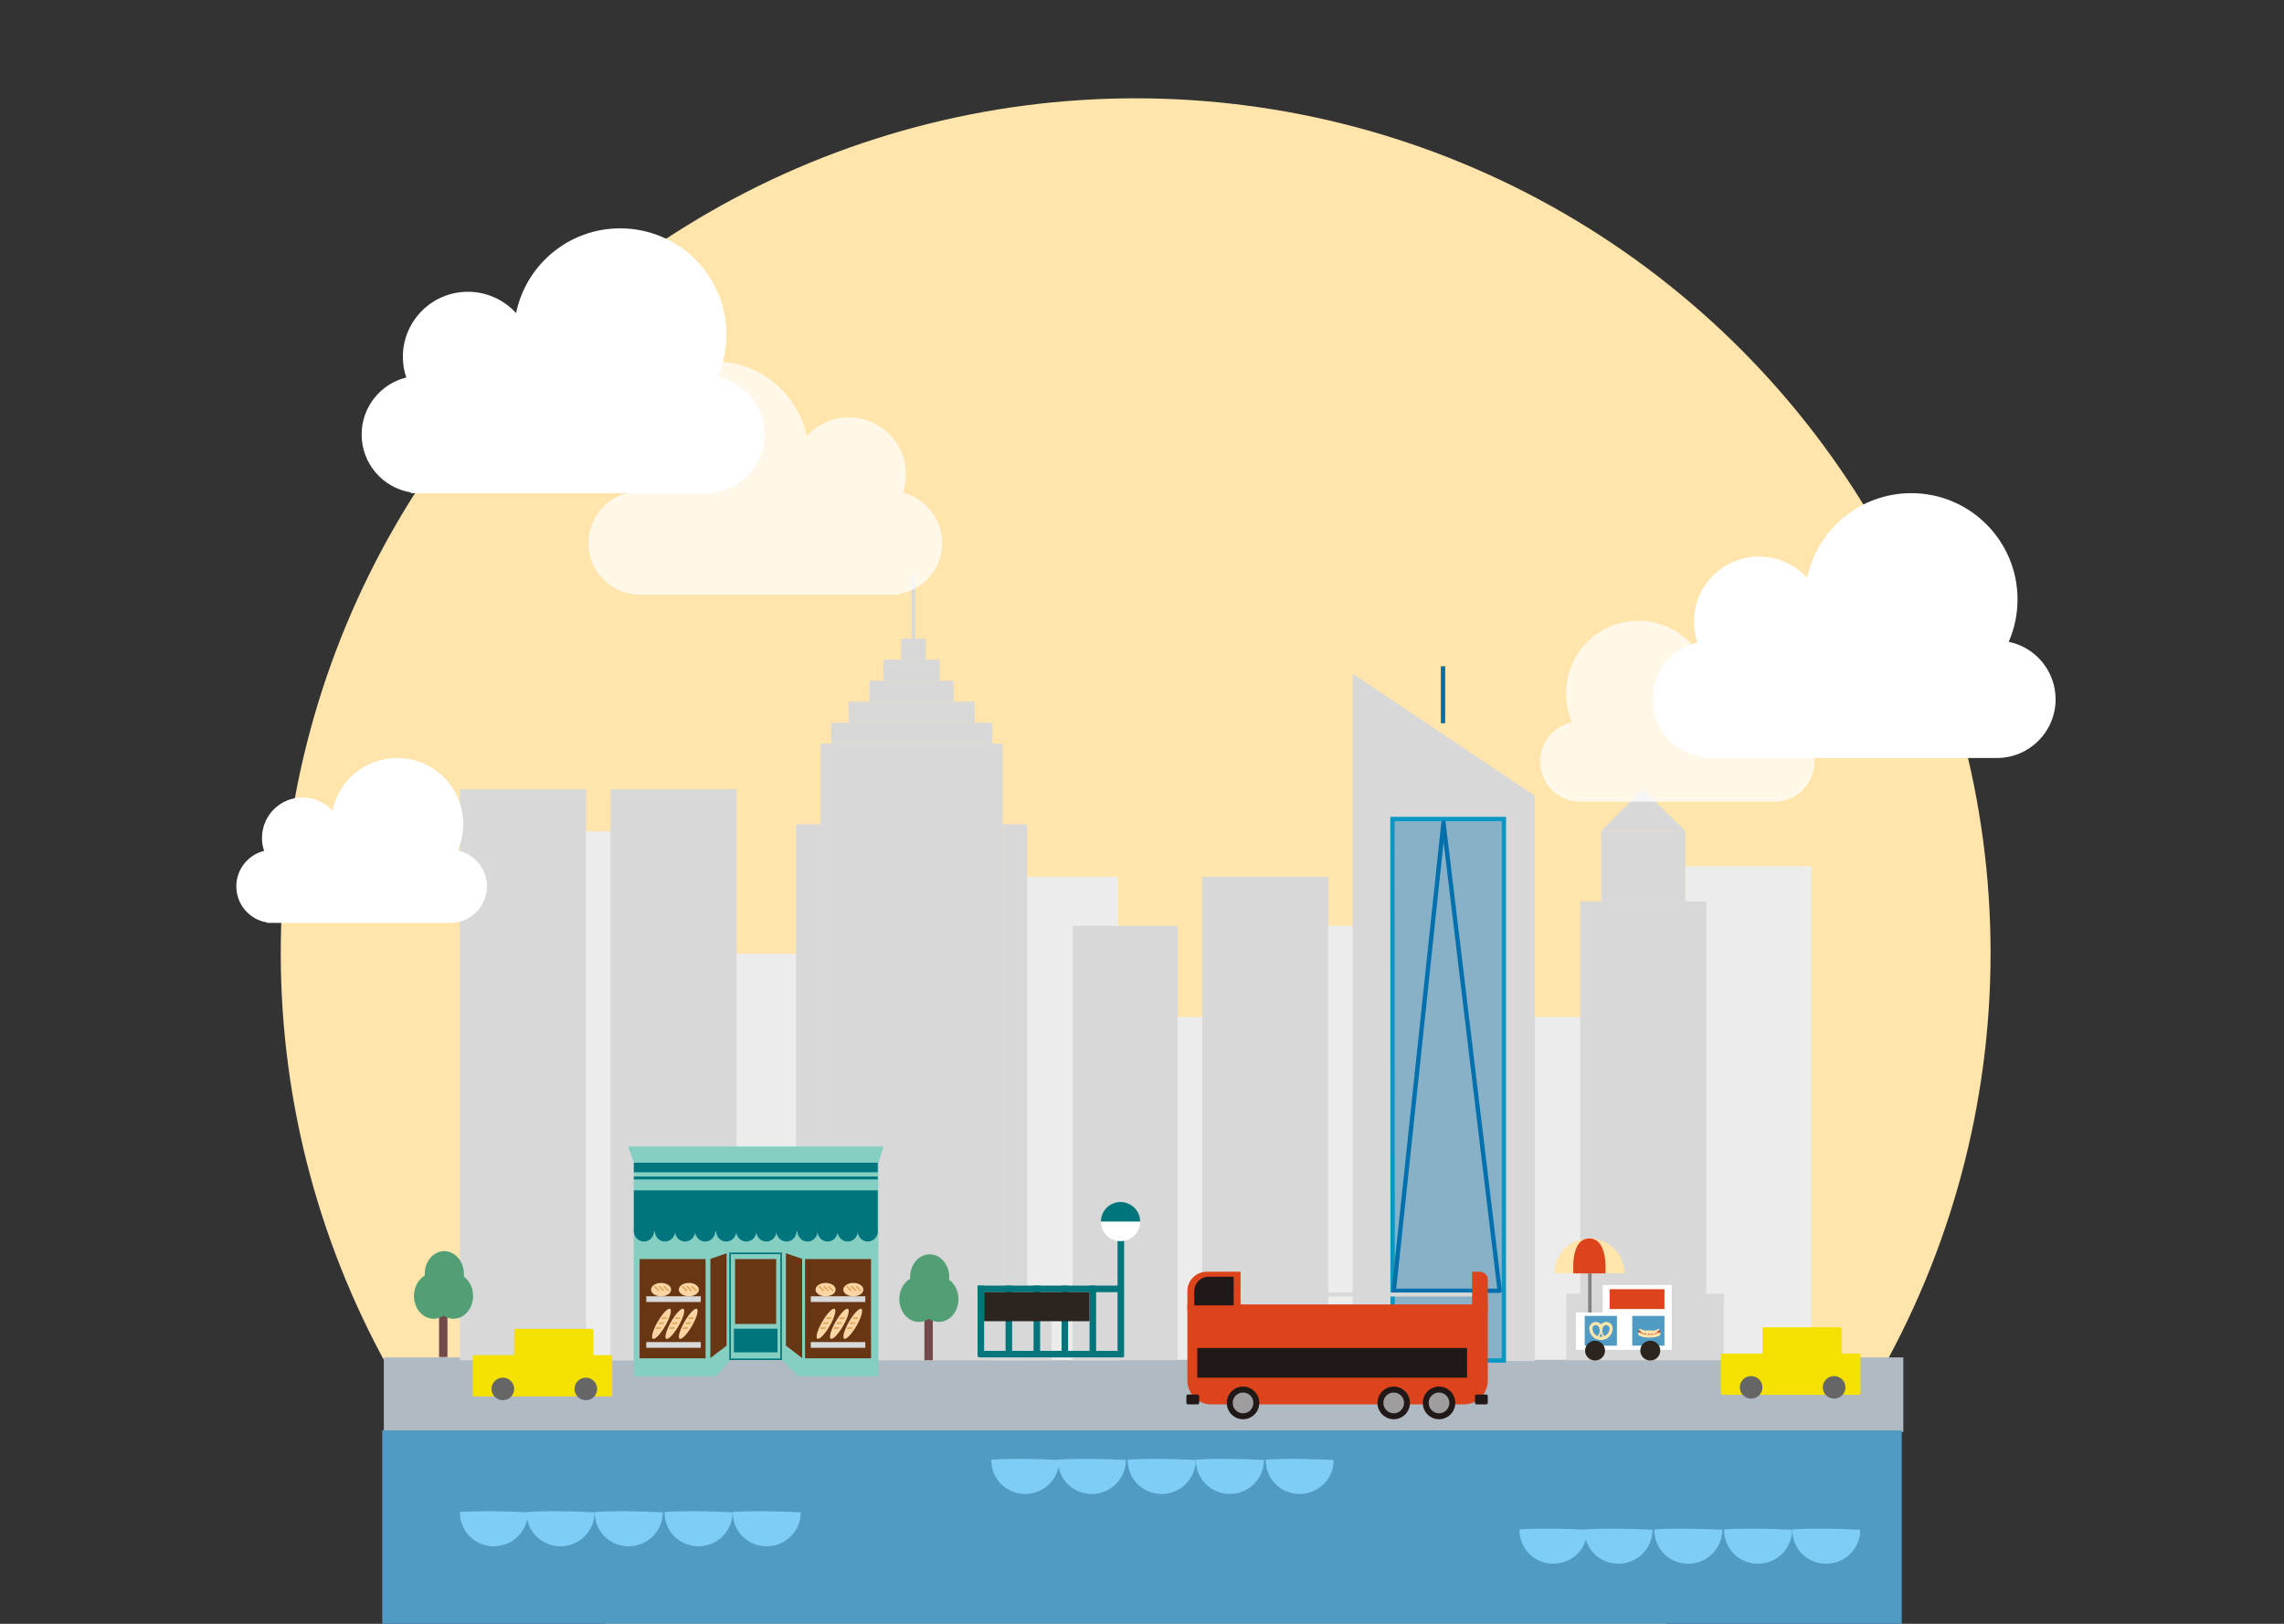 <?xml version="1.0" encoding="UTF-8"?>
<svg width="1440px" height="1024px" viewBox="0 0 1440 1024" version="1.1" xmlns="http://www.w3.org/2000/svg" xmlns:xlink="http://www.w3.org/1999/xlink" style="background: #89E0FC;">
    <rect x="0" y="0" width="1440" height="1024" fill="#333333" stroke="none"/>
    <!-- Generator: Sketch 42 (36781) - http://www.bohemiancoding.com/sketch -->
    <title>intro</title>
    <desc>Created with Sketch.</desc>
    <defs>
        <rect id="path-1" x="18.452" y="422.547" width="26.888" height="15.091"></rect>
        <mask id="mask-2" maskContentUnits="userSpaceOnUse" maskUnits="objectBoundingBox" x="0" y="0" width="26.888" height="15.091" fill="white">
            <use xlink:href="#path-1"></use>
        </mask>
        <rect id="path-3" x="6.929" y="87.528" width="49.934" height="9.055"></rect>
        <mask id="mask-4" maskContentUnits="userSpaceOnUse" maskUnits="objectBoundingBox" x="0" y="0" width="49.934" height="9.055" fill="white">
            <use xlink:href="#path-3"></use>
        </mask>
        <rect id="path-5" x="18.452" y="78.473" width="26.888" height="9.055"></rect>
        <mask id="mask-6" maskContentUnits="userSpaceOnUse" maskUnits="objectBoundingBox" x="0" y="0" width="26.888" height="9.055" fill="white">
            <use xlink:href="#path-5"></use>
        </mask>
        <rect id="path-7" x="26.135" y="33.2" width="11.523" height="45.273"></rect>
        <mask id="mask-8" maskContentUnits="userSpaceOnUse" maskUnits="objectBoundingBox" x="0" y="0" width="11.523" height="45.273" fill="white">
            <use xlink:href="#path-7"></use>
        </mask>
    </defs>
    <g id="Page-1" stroke="none" stroke-width="1" fill="none" fill-rule="evenodd">
        <g id="intro">
            <circle id="Oval-17" fill="#FFE5AB" cx="716" cy="601" r="539"></circle>
            <rect id="Rectangle-57" fill="#B0BAC3" x="242" y="856" width="958" height="47"></rect>
            <rect id="Rectangle-58" fill="#509BC4" x="241" y="902" width="958" height="167"></rect>
            <g id="Group" transform="translate(290, 920)" fill-rule="nonzero" fill="#7ECDF8">
                <path d="M84.845,33.698 C84.902,41.273 80.721,48.523 74.031,52.303 C67.341,56.083 59.096,56.039 52.449,52.187 C45.802,48.335 41.861,41.041 42.004,33.467 C56.513,32.639 70.715,33.036 84.845,33.698 L84.845,33.698 Z" id="path6137"></path>
                <path d="M419.845,0.698 C419.902,8.273 415.721,15.523 409.031,19.303 C402.341,23.083 394.096,23.039 387.449,19.187 C380.802,15.335 376.861,8.041 377.004,0.467 C391.513,-0.361 405.715,0.036 419.845,0.698 L419.845,0.698 Z" id="path6137-copy"></path>
                <path d="M751.845,44.698 C751.902,52.273 747.721,59.523 741.031,63.303 C734.341,67.083 726.096,67.039 719.449,63.187 C712.802,59.335 708.861,52.041 709.004,44.467 C723.513,43.639 737.715,44.036 751.845,44.698 L751.845,44.698 Z" id="path6137-copy-2"></path>
                <path d="M42.845,33.698 C42.902,41.273 38.721,48.523 32.031,52.303 C25.341,56.083 17.096,56.039 10.449,52.187 C3.802,48.335 -0.139,41.041 0.004,33.467 C14.513,32.639 28.715,33.036 42.845,33.698 L42.845,33.698 Z" id="path6139"></path>
                <path d="M377.845,0.698 C377.902,8.273 373.721,15.523 367.031,19.303 C360.341,23.083 352.096,23.039 345.449,19.187 C338.802,15.335 334.861,8.041 335.004,0.467 C349.513,-0.361 363.715,0.036 377.845,0.698 L377.845,0.698 Z" id="path6139-copy"></path>
                <path d="M710.845,44.698 C710.902,52.273 706.721,59.523 700.031,63.303 C693.341,67.083 685.096,67.039 678.449,63.187 C671.802,59.335 667.861,52.041 668.004,44.467 C682.513,43.639 696.715,44.036 710.845,44.698 L710.845,44.698 Z" id="path6139-copy-2"></path>
                <path d="M171.845,33.698 C171.902,41.273 167.721,48.523 161.031,52.303 C154.341,56.083 146.096,56.039 139.449,52.187 C132.802,48.335 128.861,41.041 129.004,33.467 C143.513,32.639 157.715,33.036 171.845,33.698 L171.845,33.698 Z" id="path6145"></path>
                <path d="M506.845,0.698 C506.902,8.273 502.721,15.523 496.031,19.303 C489.341,23.083 481.096,23.039 474.449,19.187 C467.802,15.335 463.861,8.041 464.004,0.467 C478.513,-0.361 492.715,0.036 506.845,0.698 L506.845,0.698 Z" id="path6145-copy"></path>
                <path d="M839.845,44.698 C839.902,52.273 835.721,59.523 829.031,63.303 C822.341,67.083 814.096,67.039 807.449,63.187 C800.802,59.335 796.861,52.041 797.004,44.467 C811.513,43.639 825.715,44.036 839.845,44.698 L839.845,44.698 Z" id="path6145-copy-2"></path>
                <path d="M127.845,33.698 C127.902,41.273 123.721,48.523 117.031,52.303 C110.341,56.083 102.096,56.039 95.449,52.187 C88.802,48.335 84.861,41.041 85.004,33.467 C99.513,32.639 113.715,33.036 127.845,33.698 L127.845,33.698 Z" id="path6147"></path>
                <path d="M463.845,0.698 C463.902,8.273 459.721,15.523 453.031,19.303 C446.341,23.083 438.096,23.039 431.449,19.187 C424.802,15.335 420.861,8.041 421.004,0.467 C435.513,-0.361 449.715,0.036 463.845,0.698 L463.845,0.698 Z" id="path6147-copy"></path>
                <path d="M795.845,44.698 C795.902,52.273 791.721,59.523 785.031,63.303 C778.341,67.083 770.096,67.039 763.449,63.187 C756.802,59.335 752.861,52.041 753.004,44.467 C767.513,43.639 781.715,44.036 795.845,44.698 L795.845,44.698 Z" id="path6147-copy-2"></path>
                <path d="M214.845,33.698 C214.902,41.273 210.721,48.523 204.031,52.303 C197.341,56.083 189.096,56.039 182.449,52.187 C175.802,48.335 171.861,41.041 172.004,33.467 C186.513,32.639 200.715,33.036 214.845,33.698 L214.845,33.698 Z" id="path6155"></path>
                <path d="M550.845,0.698 C550.902,8.273 546.721,15.523 540.031,19.303 C533.341,23.083 525.096,23.039 518.449,19.187 C511.802,15.335 507.861,8.041 508.004,0.467 C522.513,-0.361 536.715,0.036 550.845,0.698 L550.845,0.698 Z" id="path6155-copy"></path>
                <path d="M882.845,44.698 C882.902,52.273 878.721,59.523 872.031,63.303 C865.341,67.083 857.096,67.039 850.449,63.187 C843.802,59.335 839.861,52.041 840.004,44.467 C854.513,43.639 868.715,44.036 882.845,44.698 L882.845,44.698 Z" id="path6155-copy-2"></path>
            </g>
            <g id="skyline" transform="translate(290, 363)">
                <rect id="Rectangle-5-Copy-15" fill="#ECECEC" x="55.181" y="161.249" width="79.461" height="333.542"></rect>
                <rect id="Rectangle-5-Copy-16" fill="#ECECEC" x="150.093" y="238.56" width="79.461" height="256.231"></rect>
                <rect id="Rectangle-5-Copy-17" fill="#ECECEC" x="335.503" y="189.964" width="79.461" height="304.827"></rect>
                <rect id="Rectangle-5-Copy-18" fill="#ECECEC" x="507.668" y="220.889" width="79.461" height="273.902"></rect>
                <rect id="Rectangle-5-Copy-19" fill="#ECECEC" x="419.378" y="278.32" width="79.461" height="216.217"></rect>
                <rect id="Rectangle-5-Copy-20" fill="#ECECEC" x="640.104" y="278.32" width="79.461" height="216.217"></rect>
                <rect id="Rectangle-5-Copy-21" fill="#ECECEC" x="772.539" y="183.338" width="79.461" height="311.199"></rect>
                <rect id="Rectangle-5" fill="#D8D8D8" x="211.896" y="156.831" width="15.451" height="337.96"></rect>
                <rect id="Rectangle-5-Copy-8" fill="#D8D8D8" x="342.124" y="156.831" width="15.451" height="337.96"></rect>
                <rect id="Rectangle-5-Copy" fill="#D8D8D8" x="227.347" y="106.027" width="114.777" height="388.764"></rect>
                <rect id="Rectangle-5-Copy-10" fill="#D8D8D8" x="386.269" y="220.889" width="66.218" height="273.902"></rect>
                <rect id="Rectangle-5-Copy-11" fill="#D8D8D8" x="467.938" y="189.964" width="79.461" height="304.827"></rect>
                <rect id="Rectangle-5-Copy-13" fill="#D8D8D8" x="706.321" y="205.427" width="79.461" height="289.364"></rect>
                <rect id="Rectangle-5-Copy-12" fill="#D8D8D8" x="94.912" y="134.742" width="79.461" height="360.049"></rect>
                <rect id="Rectangle-5-Copy-14" fill="#D8D8D8" x="0" y="134.742" width="79.461" height="360.049"></rect>
                <polygon id="Rectangle-5-Copy-9" fill="#D8D8D8" points="562.85 61.849 677.627 138.759 677.627 495.3 562.85 495.3"></polygon>
                <rect id="Rectangle-5-Copy-2" fill="#D8D8D8" x="245.005" y="79.52" width="79.461" height="13.253"></rect>
                <rect id="Rectangle-5-Copy-6" fill="#D8D8D8" x="233.969" y="92.773" width="101.534" height="13.253"></rect>
                <rect id="Rectangle-5-Copy-3" fill="#D8D8D8" x="258.249" y="66.267" width="52.974" height="13.253"></rect>
                <rect id="Rectangle-5-Copy-4" fill="#D8D8D8" x="267.078" y="53.013" width="35.316" height="13.253"></rect>
                <rect id="Rectangle-5-Copy-5" fill="#D8D8D8" x="278.114" y="39.76" width="15.451" height="13.253"></rect>
                <rect id="Rectangle-5-Copy-7" fill="#D8D8D8" x="284.736" y="0" width="2.207" height="41.969"></rect>
                <rect id="Rectangle-23" fill="#D8D8D8" x="189.824" y="455.031" width="183.202" height="39.76"></rect>
                <rect id="Rectangle-24" fill="#D8D8D8" x="697.492" y="452.822" width="99.326" height="41.969"></rect>
                <rect id="Rectangle-24-Copy" fill="#D8D8D8" x="719.565" y="161.249" width="52.974" height="44.178"></rect>
                <polygon id="Path-3" fill="#D8D8D8" points="719.565 161.04 772.552 161.04 745.678 134.742"></polygon>
            </g>
            <g id="clouds" transform="translate(149, 144)" fill="#FFFFFF">
                <path d="M296,167 L110,167 L110,166.516 C92.419,163.649 79,148.392 79,130 C79,112.624 90.978,98.045 107.127,94.071 C105.748,89.966 105,85.57 105,81 C105,58.356 123.356,40 146,40 C158.041,40 168.869,45.19 176.37,53.455 C182.633,22.945 209.637,0 242,0 C279.003,0 309,29.997 309,67 C309,76.509 307.019,85.556 303.447,93.75 C320.312,97.196 333,112.116 333,130 C333,150.435 316.435,167 296,167 Z" id="Combined-Shape"></path>
                <path d="M1110,334 L924,334 L924,333.516 C906.419,330.649 893,315.392 893,297 C893,279.624 904.978,265.045 921.127,261.071 C919.748,256.966 919,252.57 919,248 C919,225.356 937.356,207 960,207 C972.041,207 982.869,212.19 990.37,220.455 C996.633,189.945 1023.637,167 1056,167 C1093.003,167 1123,196.997 1123,234 C1123,243.509 1121.019,252.556 1117.447,260.75 C1134.312,264.196 1147,279.116 1147,297 C1147,317.435 1130.435,334 1110,334 Z" id="Combined-Shape-Copy"></path>
                <path d="M412.516,231 L249.217,231 L249.217,230.574 C233.781,228.05 222,214.62 222,198.431 C222,183.136 232.516,170.303 246.695,166.805 C245.483,163.191 244.827,159.322 244.827,155.299 C244.827,135.368 260.943,119.21 280.823,119.21 C291.394,119.21 300.901,123.778 307.486,131.054 C312.985,104.198 336.693,84 365.106,84 C397.593,84 423.929,110.404 423.929,142.976 C423.929,151.347 422.19,159.31 419.054,166.522 C433.861,169.556 445,182.689 445,198.431 C445,216.418 430.456,231 412.516,231 Z" id="Combined-Shape-Copy-3" fill-opacity="0.74" transform="translate(333.5, 157.5) scale(-1, 1) translate(-333.5, -157.5) "></path>
                <path d="M969.799,361.52 L843.114,361.52 L843.114,361.19 C831.14,359.232 822,348.813 822,336.254 C822,324.388 830.158,314.433 841.158,311.718 C840.218,308.915 839.709,305.914 839.709,302.793 C839.709,287.33 852.211,274.795 867.634,274.795 C875.835,274.795 883.21,278.339 888.319,283.983 C892.585,263.149 910.977,247.48 933.02,247.48 C958.223,247.48 978.654,267.964 978.654,293.233 C978.654,299.726 977.304,305.904 974.871,311.499 C986.358,313.853 995,324.041 995,336.254 C995,350.208 983.717,361.52 969.799,361.52 Z" id="Combined-Shape-Copy-4" fill-opacity="0.74" transform="translate(908.5, 304.5) scale(-1, 1) translate(-908.5, -304.5) "></path>
                <path d="M134.984,438 L19.283,438 L19.283,437.699 C8.347,435.913 0,426.412 0,414.958 C0,404.137 7.451,395.058 17.497,392.583 C16.638,390.026 16.173,387.289 16.173,384.443 C16.173,370.342 27.592,358.91 41.677,358.91 C49.167,358.91 55.903,362.142 60.569,367.29 C64.465,348.289 81.262,334 101.394,334 C124.411,334 143.071,352.681 143.071,375.725 C143.071,381.647 141.839,387.28 139.617,392.383 C150.108,394.529 158,403.821 158,414.958 C158,427.684 147.695,438 134.984,438 Z" id="Combined-Shape-Copy-2"></path>
            </g>
            <g id="taxi-copy-2" transform="translate(1085, 837)">
                <rect id="Rectangle-26" fill="#F4E100" x="0" y="16.579" width="88" height="26.053" rx="1"></rect>
                <rect id="Rectangle-26-Copy" fill="#F4E100" x="26.162" y="0" width="49.946" height="21.316" rx="1"></rect>
                <ellipse id="Oval" fill="#666667" cx="19.027" cy="37.895" rx="7.135" ry="7.105"></ellipse>
                <ellipse id="Oval-Copy" fill="#666667" cx="71.351" cy="37.895" rx="7.135" ry="7.105"></ellipse>
            </g>
            <g id="taxi-copy-3" transform="translate(298, 838)">
                <rect id="Rectangle-26" fill="#F4E100" x="0" y="16.579" width="88" height="26.053" rx="1"></rect>
                <rect id="Rectangle-26-Copy" fill="#F4E100" x="26.162" y="0" width="49.946" height="21.316" rx="1"></rect>
                <ellipse id="Oval" fill="#666667" cx="19.027" cy="37.895" rx="7.135" ry="7.105"></ellipse>
                <ellipse id="Oval-Copy" fill="#666667" cx="71.351" cy="37.895" rx="7.135" ry="7.105"></ellipse>
            </g>
            <g id="subway-entrance" transform="translate(616, 758)">
                <rect id="Rectangle-6" fill="#00757C" x="88.588" y="16.832" width="4.131" height="80.794"></rect>
                <rect id="Rectangle-6-Copy-6" fill="#00757C" transform="translate(45.398, 54.798) rotate(-90) translate(-45.398, -54.798) " x="43.333" y="9.912" width="4.131" height="89.771"></rect>
                <rect id="Rectangle-6-Copy-7" fill="#00757C" transform="translate(46.713, 95.943) rotate(-90) translate(-46.713, -95.943) " x="44.647" y="50.496" width="4.131" height="90.893"></rect>
                <rect id="Rectangle-6-Copy" fill="#00757C" x="70.937" y="52.74" width="4.131" height="44.885"></rect>
                <rect id="Rectangle-6-Copy-2" fill="#00757C" x="53.285" y="52.74" width="4.131" height="44.885"></rect>
                <rect id="Rectangle-6-Copy-3" fill="#00757C" x="35.634" y="52.74" width="4.131" height="44.885"></rect>
                <rect id="Rectangle-6-Copy-4" fill="#00757C" x="17.982" y="52.74" width="4.131" height="44.885"></rect>
                <rect id="Rectangle-6-Copy-5" fill="#00757C" x="0.33" y="52.74" width="4.131" height="44.885"></rect>
                <ellipse id="Oval-6" fill="#FFFFFF" cx="90.466" cy="12.344" rx="12.394" ry="12.344"></ellipse>
                <path d="M102.86,12.344 C102.86,5.526 97.311,0 90.466,0 C83.621,0 78.072,5.526 78.072,12.344" id="Oval-6-Copy" fill="#00757C"></path>
                <rect id="Rectangle-7" fill="#2C241E" x="4.462" y="56.855" width="66.475" height="18.328"></rect>
            </g>
            <g id="food-truck" transform="translate(980, 781)">
                <rect id="Rectangle-44" fill="#FFFFFF" x="13.542" y="46.667" width="60.458" height="23.574"></rect>
                <rect id="Rectangle-44-Copy" fill="#FFFFFF" x="30.471" y="29.347" width="43.529" height="17.56"></rect>
                <rect id="Rectangle-53" fill="#838181" x="21.281" y="12.028" width="2.176" height="34.639"></rect>
                <path d="M44.255,22.01 C44.255,9.854 34.348,0 22.127,0 C9.907,0 0,9.854 0,22.01" id="Oval-3" fill="#FFE5AB"></path>
                <path d="M22.006,0 C9.785,0 12.008,22.01 12.008,22.01 L32.136,22.01 C32.136,22.01 34.226,0 22.006,0 Z" id="Oval-3-Copy" fill="#DD441B"></path>
                <rect id="Rectangle" fill="#509BC4" x="19.105" y="48.832" width="20.314" height="18.763"></rect>
                <rect id="Rectangle-Copy" fill="#509BC4" x="49.092" y="48.832" width="20.314" height="18.763"></rect>
                <rect id="Rectangle-Copy-2" fill="#DD441B" x="34.824" y="31.993" width="34.582" height="12.509"></rect>
                <ellipse id="Oval-2" fill="#2C241E" cx="25.634" cy="70.722" rx="6.288" ry="6.254"></ellipse>
                <ellipse id="Oval-2-Copy" fill="#2C241E" cx="60.458" cy="70.722" rx="6.288" ry="6.254"></ellipse>
                <ellipse id="Oval-5" fill="#FFE5AB" cx="59.853" cy="60.258" rx="7.134" ry="2.285"></ellipse>
                <path d="M22.975,56.77 L22.974,56.77 C22.974,56.753 22.974,56.737 22.974,56.72 C22.974,56.697 22.974,56.673 22.974,56.65 L22.976,56.65 C23.04,54.978 24.422,53.643 26.118,53.643 C27.813,53.643 29.196,54.978 29.259,56.65 L29.506,56.65 C29.569,54.978 30.951,53.643 32.647,53.643 C34.343,53.643 35.725,54.978 35.789,56.65 L35.791,56.65 C35.791,56.673 35.791,56.697 35.79,56.72 C35.791,56.737 35.791,56.753 35.791,56.77 L35.79,56.77 C35.725,60.235 32.881,63.024 29.382,63.024 C25.883,63.024 23.039,60.235 22.975,56.77 Z" id="Combined-Shape" stroke="#FFE5AB" stroke-width="2" stroke-linecap="round" stroke-linejoin="round"></path>
                <path d="M28.863,55.117 C28.863,55.117 29.284,56.595 29.135,58.15 C28.935,60.242 27.942,62.573 25.754,62.574" id="Path-8" stroke="#FFE5AB" stroke-linecap="round" stroke-linejoin="round"></path>
                <path d="M29.9,55.117 C29.9,55.117 29.479,56.595 29.628,58.15 C29.828,60.242 30.821,62.573 33.009,62.574" id="Path-8-Copy" stroke="#FFE5AB" stroke-linecap="round" stroke-linejoin="round"></path>
                <path d="M53.928,57.492 C53.928,57.492 60.097,60.772 65.684,57.492" id="Path-9-Copy" stroke="#FFE5AB" stroke-linecap="round" stroke-linejoin="round"></path>
                <path d="M53.277,58.614 C53.277,58.614 60.129,62.257 66.336,58.614" id="Path-9-Copy-2" stroke="#DD441B" stroke-linecap="round" stroke-linejoin="round"></path>
                <path d="M53.928,60.378 C53.928,60.378 60.097,63.658 65.684,60.378" id="Path-9" stroke="#FFE5AB" stroke-linecap="round" stroke-linejoin="round"></path>
                <path d="M54.523,58.852 C54.523,58.852 55.52,58.522 55.738,58.626 C55.957,58.729 56.077,59.527 56.347,59.527 C56.618,59.527 57.26,58.957 57.748,59.116 C58.236,59.275 58.065,60.109 58.44,60.109 C58.815,60.109 59.378,59.383 59.739,59.383 C60.099,59.383 60.466,60.15 60.79,60.15 C61.115,60.15 61.609,59.333 61.792,59.333 C61.976,59.333 62.702,60.238 62.953,60.092 C63.204,59.947 63.261,59.073 63.677,59.073 C64.094,59.073 64.881,59.651 64.881,59.383" id="Path-10" stroke="#FFE5AB" transform="translate(59.702, 59.378) rotate(-2) translate(-59.702, -59.378) "></path>
            </g>
            <g id="bakery" transform="translate(396, 723)">
                <rect id="rect4590" fill="#85CFC2" fill-rule="nonzero" x="3.618" y="10.228" width="153.891" height="123.999"></rect>
                <polygon id="rect4590-copy" fill="#85CFC2" fill-rule="nonzero" points="3.618 10.228 64.289 10.228 64.289 134.746 60.325 139.379 55.374 144.91 3.618 144.91"></polygon>
                <polygon id="rect4590-copy-2" fill="#85CFC2" fill-rule="nonzero" points="97.082 10.228 157.756 10.228 157.756 144.91 107.346 144.91 101.886 139.758 97.082 134.819"></polygon>
                <polygon id="Rectangle-9-Copy" fill="#85CFC2" transform="translate(80.5, 12.936) rotate(-180) translate(-80.5, -12.936) " points="7.716 -5.68434189e-14 151.741 -5.68434189e-14 161 25.871 1.70530257e-13 25.871"></polygon>
                <path d="M29.685,53.166 C29.702,55.559 28.453,57.848 26.454,59.042 C24.455,60.235 21.992,60.221 20.006,59.005 C18.02,57.789 16.842,55.485 16.885,53.094 C21.22,52.832 25.463,52.957 29.685,53.166 L29.685,53.166 Z" id="path4548" fill="#00757E" fill-rule="nonzero"></path>
                <path d="M16.419,53.166 C16.436,55.559 15.187,57.848 13.188,59.042 C11.189,60.235 8.726,60.221 6.74,59.005 C4.754,57.789 3.577,55.485 3.619,53.094 C7.954,52.832 12.198,52.957 16.419,53.166 L16.419,53.166 Z" id="path4545" fill="#00757E" fill-rule="nonzero"></path>
                <path d="M55.011,53.166 C55.028,55.559 53.779,57.848 51.78,59.042 C49.781,60.235 47.318,60.221 45.332,59.005 C43.346,57.789 42.168,55.485 42.211,53.094 C46.546,52.832 50.789,52.957 55.011,53.166 L55.011,53.166 Z" id="path4550" fill="#00757E" fill-rule="nonzero"></path>
                <path d="M42.348,53.166 C42.365,55.559 41.116,57.848 39.117,59.042 C37.118,60.235 34.655,60.221 32.669,59.005 C30.683,57.789 29.505,55.485 29.548,53.094 C33.883,52.832 38.126,52.957 42.348,53.166 L42.348,53.166 Z" id="path4552" fill="#00757E" fill-rule="nonzero"></path>
                <path d="M80.94,53.166 C80.957,55.559 79.708,57.848 77.709,59.042 C75.71,60.235 73.247,60.221 71.26,59.005 C69.274,57.789 68.097,55.485 68.14,53.094 C72.475,52.832 76.718,52.957 80.94,53.166 L80.94,53.166 Z" id="path4558" fill="#00757E" fill-rule="nonzero"></path>
                <path d="M68.277,53.166 C68.294,55.559 67.045,57.848 65.046,59.042 C63.047,60.235 60.584,60.221 58.598,59.005 C56.611,57.789 55.434,55.485 55.477,53.094 C59.812,52.832 64.055,52.957 68.277,53.166 L68.277,53.166 Z" id="path4560" fill="#00757E" fill-rule="nonzero"></path>
                <path d="M106.266,53.166 C106.283,55.559 105.034,57.848 103.035,59.042 C101.036,60.235 98.572,60.221 96.586,59.005 C94.6,57.789 93.423,55.485 93.466,53.094 C97.801,52.832 102.044,52.957 106.266,53.166 L106.266,53.166 Z" id="path4566" fill="#00757E" fill-rule="nonzero"></path>
                <path d="M93.603,53.166 C93.62,55.559 92.371,57.848 90.372,59.042 C88.373,60.235 85.91,60.221 83.923,59.005 C81.937,57.789 80.76,55.485 80.803,53.094 C85.138,52.832 89.381,52.957 93.603,53.166 L93.603,53.166 Z" id="path4568" fill="#00757E" fill-rule="nonzero"></path>
                <path d="M132.194,53.166 C132.212,55.559 130.962,57.848 128.964,59.042 C126.965,60.235 124.501,60.221 122.515,59.005 C120.529,57.789 119.352,55.485 119.394,53.094 C123.73,52.832 127.973,52.957 132.194,53.166 L132.194,53.166 Z" id="path4574" fill="#00757E" fill-rule="nonzero"></path>
                <path d="M119.532,53.166 C119.549,55.559 118.3,57.848 116.301,59.042 C114.302,60.235 111.838,60.221 109.852,59.005 C107.866,57.789 106.689,55.485 106.731,53.094 C111.067,52.832 115.31,52.957 119.532,53.166 L119.532,53.166 Z" id="path4576" fill="#00757E" fill-rule="nonzero"></path>
                <path d="M157.52,53.166 C157.538,55.559 156.288,57.848 154.289,59.042 C152.291,60.235 149.827,60.221 147.841,59.005 C145.855,57.789 144.678,55.485 144.72,53.094 C149.055,52.832 153.299,52.957 157.52,53.166 L157.52,53.166 Z" id="path4582" fill="#00757E" fill-rule="nonzero"></path>
                <path d="M144.857,53.166 C144.875,55.559 143.625,57.848 141.627,59.042 C139.628,60.235 137.164,60.221 135.178,59.005 C133.192,57.789 132.015,55.485 132.057,53.094 C136.392,52.832 140.636,52.957 144.857,53.166 L144.857,53.166 Z" id="path4584" fill="#00757E" fill-rule="nonzero"></path>
                <rect id="rect6066" stroke="#00757E" fill="#85CFC2" fill-rule="nonzero" x="64.289" y="67.386" width="32.19" height="66.841"></rect>
                <rect id="rect6068" fill="#693614" fill-rule="nonzero" x="67.432" y="70.996" width="25.904" height="40.913"></rect>
                <rect id="rect6072" fill="#00757E" fill-rule="nonzero" x="66.701" y="114.917" width="27.481" height="14.884"></rect>
                <rect id="Rectangle" fill="#00757E" x="3.618" y="27.676" width="153.764" height="25.871"></rect>
                <rect id="Rectangle-34" fill="#693614" x="7.236" y="70.996" width="41.607" height="62.573"></rect>
                <polygon id="Rectangle-34-Copy-2" fill="#693614" points="51.858 70.837 62.109 67.386 62.109 125.588 51.858 133.409"></polygon>
                <polygon id="Rectangle-34-Copy-3" fill="#693614" transform="translate(104.62, 100.398) scale(-1, 1) translate(-104.62, -100.398) " points="99.494 70.837 109.745 67.386 109.745 125.588 99.494 133.409"></polygon>
                <rect id="Rectangle-34-Copy" fill="#693614" x="111.554" y="70.996" width="41.607" height="62.573"></rect>
                <g id="shelf" transform="translate(11.457, 86.037)">
                    <g id="Group-4">
                        <rect id="Rectangle-35-Copy" fill="#D8D8D8" x="0" y="8.423" width="34.371" height="3.61"></rect>
                        <g id="Group-3" transform="translate(3.015, 0)">
                            <ellipse id="Oval-3" fill="#FBD5A3" cx="23.818" cy="4.212" rx="6.331" ry="4.212"></ellipse>
                            <ellipse id="Oval-3-Copy" fill="#FBD5A3" cx="6.331" cy="4.212" rx="6.331" ry="4.212"></ellipse>
                            <path d="M5.427,2.407 C5.427,2.407 8.757,5.729 7.693,4.683" id="Line" stroke="#DEA860" stroke-linecap="square"></path>
                            <path d="M22.914,2.407 C22.914,2.407 26.244,5.729 25.18,4.683" id="Line-Copy-5" stroke="#DEA860" stroke-linecap="square"></path>
                            <path d="M8.442,2.407 C8.442,2.407 11.772,5.729 10.708,4.683" id="Line-Copy-4" stroke="#DEA860" stroke-linecap="square"></path>
                            <path d="M25.929,2.407 C25.929,2.407 29.259,5.729 28.195,4.683" id="Line-Copy-6" stroke="#DEA860" stroke-linecap="square"></path>
                            <path d="M2.412,2.407 C2.412,2.407 5.742,5.729 4.678,4.683" id="Line-Copy-3" stroke="#DEA860" stroke-linecap="square"></path>
                            <path d="M19.899,2.407 C19.899,2.407 23.229,5.729 22.165,4.683" id="Line-Copy-7" stroke="#DEA860" stroke-linecap="square"></path>
                        </g>
                    </g>
                    <g id="Group-2" transform="translate(0, 14.498)">
                        <rect id="Rectangle-35" fill="#D8D8D8" x="0" y="22.804" width="34.371" height="3.61"></rect>
                        <g id="Group" transform="translate(26.796, 11.296) rotate(-60) translate(-26.796, -11.296) translate(15.796, 8.296)">
                            <ellipse id="Oval-2" fill="#FCD5A3" cx="10.854" cy="2.707" rx="10.854" ry="2.707"></ellipse>
                            <path d="M6.934,1.504 L8.14,3.309" id="Line" stroke="#DCA55B" stroke-linecap="square"></path>
                            <path d="M10.552,1.504 L11.758,3.309" id="Line-Copy" stroke="#DCA55B" stroke-linecap="square"></path>
                            <path d="M14.17,1.504 L15.376,3.309" id="Line-Copy-2" stroke="#DCA55B" stroke-linecap="square"></path>
                        </g>
                        <g id="Group-Copy" transform="translate(18.354, 11.296) rotate(-60) translate(-18.354, -11.296) translate(7.354, 8.296)">
                            <ellipse id="Oval-2" fill="#FCD5A3" cx="10.854" cy="2.707" rx="10.854" ry="2.707"></ellipse>
                            <path d="M6.934,1.504 L8.14,3.309" id="Line" stroke="#DCA55B" stroke-linecap="square"></path>
                            <path d="M10.552,1.504 L11.758,3.309" id="Line-Copy" stroke="#DCA55B" stroke-linecap="square"></path>
                            <path d="M14.17,1.504 L15.376,3.309" id="Line-Copy-2" stroke="#DCA55B" stroke-linecap="square"></path>
                        </g>
                        <g id="Group-Copy-2" transform="translate(9.912, 11.296) rotate(-60) translate(-9.912, -11.296) translate(-1.088, 8.296)">
                            <ellipse id="Oval-2" fill="#FCD5A3" cx="10.854" cy="2.707" rx="10.854" ry="2.707"></ellipse>
                            <path d="M6.934,1.504 L8.14,3.309" id="Line" stroke="#DCA55B" stroke-linecap="square"></path>
                            <path d="M10.552,1.504 L11.758,3.309" id="Line-Copy" stroke="#DCA55B" stroke-linecap="square"></path>
                            <path d="M14.17,1.504 L15.376,3.309" id="Line-Copy-2" stroke="#DCA55B" stroke-linecap="square"></path>
                        </g>
                    </g>
                </g>
                <g id="shelf-copy" transform="translate(115.172, 86.037)">
                    <g id="Group-4">
                        <rect id="Rectangle-35-Copy" fill="#D8D8D8" x="0" y="8.423" width="34.371" height="3.61"></rect>
                        <g id="Group-3" transform="translate(3.015, 0)">
                            <ellipse id="Oval-3" fill="#FBD5A3" cx="23.818" cy="4.212" rx="6.331" ry="4.212"></ellipse>
                            <ellipse id="Oval-3-Copy" fill="#FBD5A3" cx="6.331" cy="4.212" rx="6.331" ry="4.212"></ellipse>
                            <path d="M5.427,2.407 C5.427,2.407 8.757,5.729 7.693,4.683" id="Line" stroke="#DEA860" stroke-linecap="square"></path>
                            <path d="M22.914,2.407 C22.914,2.407 26.244,5.729 25.18,4.683" id="Line-Copy-5" stroke="#DEA860" stroke-linecap="square"></path>
                            <path d="M8.442,2.407 C8.442,2.407 11.772,5.729 10.708,4.683" id="Line-Copy-4" stroke="#DEA860" stroke-linecap="square"></path>
                            <path d="M25.929,2.407 C25.929,2.407 29.259,5.729 28.195,4.683" id="Line-Copy-6" stroke="#DEA860" stroke-linecap="square"></path>
                            <path d="M2.412,2.407 C2.412,2.407 5.742,5.729 4.678,4.683" id="Line-Copy-3" stroke="#DEA860" stroke-linecap="square"></path>
                            <path d="M19.899,2.407 C19.899,2.407 23.229,5.729 22.165,4.683" id="Line-Copy-7" stroke="#DEA860" stroke-linecap="square"></path>
                        </g>
                    </g>
                    <g id="Group-2" transform="translate(0, 14.498)">
                        <rect id="Rectangle-35" fill="#D8D8D8" x="0" y="22.804" width="34.371" height="3.61"></rect>
                        <g id="Group" transform="translate(26.796, 11.296) rotate(-60) translate(-26.796, -11.296) translate(15.796, 8.296)">
                            <ellipse id="Oval-2" fill="#FCD5A3" cx="10.854" cy="2.707" rx="10.854" ry="2.707"></ellipse>
                            <path d="M6.934,1.504 L8.14,3.309" id="Line" stroke="#DCA55B" stroke-linecap="square"></path>
                            <path d="M10.552,1.504 L11.758,3.309" id="Line-Copy" stroke="#DCA55B" stroke-linecap="square"></path>
                            <path d="M14.17,1.504 L15.376,3.309" id="Line-Copy-2" stroke="#DCA55B" stroke-linecap="square"></path>
                        </g>
                        <g id="Group-Copy" transform="translate(18.354, 11.296) rotate(-60) translate(-18.354, -11.296) translate(7.354, 8.296)">
                            <ellipse id="Oval-2" fill="#FCD5A3" cx="10.854" cy="2.707" rx="10.854" ry="2.707"></ellipse>
                            <path d="M6.934,1.504 L8.14,3.309" id="Line" stroke="#DCA55B" stroke-linecap="square"></path>
                            <path d="M10.552,1.504 L11.758,3.309" id="Line-Copy" stroke="#DCA55B" stroke-linecap="square"></path>
                            <path d="M14.17,1.504 L15.376,3.309" id="Line-Copy-2" stroke="#DCA55B" stroke-linecap="square"></path>
                        </g>
                        <g id="Group-Copy-2" transform="translate(9.912, 11.296) rotate(-60) translate(-9.912, -11.296) translate(-1.088, 8.296)">
                            <ellipse id="Oval-2" fill="#FCD5A3" cx="10.854" cy="2.707" rx="10.854" ry="2.707"></ellipse>
                            <path d="M6.934,1.504 L8.14,3.309" id="Line" stroke="#DCA55B" stroke-linecap="square"></path>
                            <path d="M10.552,1.504 L11.758,3.309" id="Line-Copy" stroke="#DCA55B" stroke-linecap="square"></path>
                            <path d="M14.17,1.504 L15.376,3.309" id="Line-Copy-2" stroke="#DCA55B" stroke-linecap="square"></path>
                        </g>
                    </g>
                </g>
                <rect id="Rectangle-36" fill="#00757E" x="3.618" y="10.228" width="153.764" height="6.017"></rect>
                <rect id="Rectangle-36-Copy" fill="#00757E" x="3.618" y="18.952" width="153.764" height="1.805"></rect>
            </g>
            <g id="tree-copy" transform="translate(567, 791)">
                <rect id="Rectangle-33" fill="#734A4A" x="15.812" y="35.88" width="5.295" height="30.893"></rect>
                <ellipse id="Oval-9-Copy-4" fill="#529F76" cx="12.345" cy="28.269" rx="12.345" ry="14.356"></ellipse>
                <ellipse id="Oval-9-Copy-5" fill="#529F76" cx="24.93" cy="28.269" rx="12.345" ry="14.356"></ellipse>
                <ellipse id="Oval-9-Copy-6" fill="#529F76" cx="19.122" cy="14.356" rx="12.345" ry="14.356"></ellipse>
            </g>
            <g id="tree-copy-2" transform="translate(261, 789)">
                <rect id="Rectangle-33" fill="#734A4A" x="15.812" y="35.88" width="5.295" height="30.893"></rect>
                <ellipse id="Oval-9-Copy-4" fill="#529F76" cx="12.345" cy="28.269" rx="12.345" ry="14.356"></ellipse>
                <ellipse id="Oval-9-Copy-5" fill="#529F76" cx="24.93" cy="28.269" rx="12.345" ry="14.356"></ellipse>
                <ellipse id="Oval-9-Copy-6" fill="#529F76" cx="19.122" cy="14.356" rx="12.345" ry="14.356"></ellipse>
            </g>
            <g id="Group" transform="translate(877.891, 420)">
                <use id="Rectangle-49" stroke="#0997C5" mask="url(#mask-2)" stroke-width="5.479" fill-opacity="0.386" fill="#0086AE" xlink:href="#path-1"></use>
                <use id="Rectangle-45" stroke="#0997C5" mask="url(#mask-4)" stroke-width="5.479" fill-opacity="0.386" fill="#0086AE" xlink:href="#path-3"></use>
                <use id="Rectangle-45-Copy" stroke="#0997C5" mask="url(#mask-6)" stroke-width="5.479" fill-opacity="0.386" fill="#0086AE" xlink:href="#path-5"></use>
                <use id="Rectangle-45-Copy-2" stroke="#0997C5" mask="url(#mask-8)" stroke-width="5.479" fill-opacity="0.386" fill="#0086AE" xlink:href="#path-7"></use>
                <polygon id="Path-6" stroke="#0997C5" stroke-width="2.74" fill-opacity="0.369" fill="#0270AD" points="0.132 437.962 70.26 437.962 70.26 96.5 0 96.5"></polygon>
                <polygon id="Path-7" stroke="#0270AD" stroke-width="2.74" stroke-linecap="round" stroke-linejoin="round" points="0.89 393.98 67.6 393.98 32.174 98.762"></polygon>
                <path d="M31.896,1.509 L31.896,34.709" id="Line" stroke="#0270AD" stroke-width="2.74" stroke-linecap="square" fill-opacity="0.386" fill="#0086AE"></path>
            </g>
            <g id="tour-bus" transform="translate(748, 802)">
                <path d="M0.621,20.597 L190,20.597 L190,68.638 C190,76.922 183.288,83.638 175.001,83.638 L15.62,83.638 C7.336,83.638 0.621,76.921 0.621,68.638 L0.621,20.597 Z" id="Rectangle-5" fill="#DD441B"></path>
                <ellipse id="Oval" fill="#211918" cx="35.703" cy="82.701" rx="10.245" ry="10.299"></ellipse>
                <ellipse id="Oval-Copy" fill="#9F9D9E" cx="35.703" cy="82.701" rx="6.52" ry="6.554"></ellipse>
                <ellipse id="Oval" fill="#211918" cx="130.703" cy="82.701" rx="10.245" ry="10.299"></ellipse>
                <ellipse id="Oval" fill="#211918" cx="159.265" cy="82.701" rx="10.245" ry="10.299"></ellipse>
                <ellipse id="Oval-Copy" fill="#9F9D9E" cx="130.703" cy="82.701" rx="6.52" ry="6.554"></ellipse>
                <ellipse id="Oval-Copy-2" fill="#9F9D9E" cx="159.265" cy="82.701" rx="6.52" ry="6.554"></ellipse>
                <rect id="Rectangle-13" fill="#211918" x="6.83" y="48.06" width="170.131" height="18.725"></rect>
                <path d="M0.621,12.171 C0.621,5.449 6.064,0 12.797,0 L34.15,0 L34.15,24.342 L0.621,24.342 L0.621,12.171 Z" id="Rectangle-14" fill="#DD441B"></path>
                <path d="M4.967,12.171 C4.967,7.173 9.013,3.121 14.022,3.121 L29.804,3.121 L29.804,21.221 L4.967,21.221 L4.967,12.171 Z" id="Rectangle-14-Copy-2" fill="#211918"></path>
                <path d="M180.065,4.97 C180.065,2.225 182.295,0 185.033,0 L190,0 L190,24.342 L180.065,24.342 L180.065,4.97 Z" id="Rectangle-14-Copy" fill="#DD441B" transform="translate(185.033, 12.171) scale(-1, 1) translate(-185.033, -12.171) "></path>
                <rect id="Rectangle-15-Copy" fill="#D8D8D8" x="34.15" y="13.107" width="145.915" height="2.497"></rect>
                <rect id="Rectangle-16" fill="#211918" x="181.928" y="77.396" width="8.072" height="6.242" rx="1"></rect>
                <rect id="Rectangle-16-Copy" fill="#211918" x="0" y="77.396" width="8.072" height="6.242" rx="1"></rect>
            </g>
        </g>
    </g>
</svg>